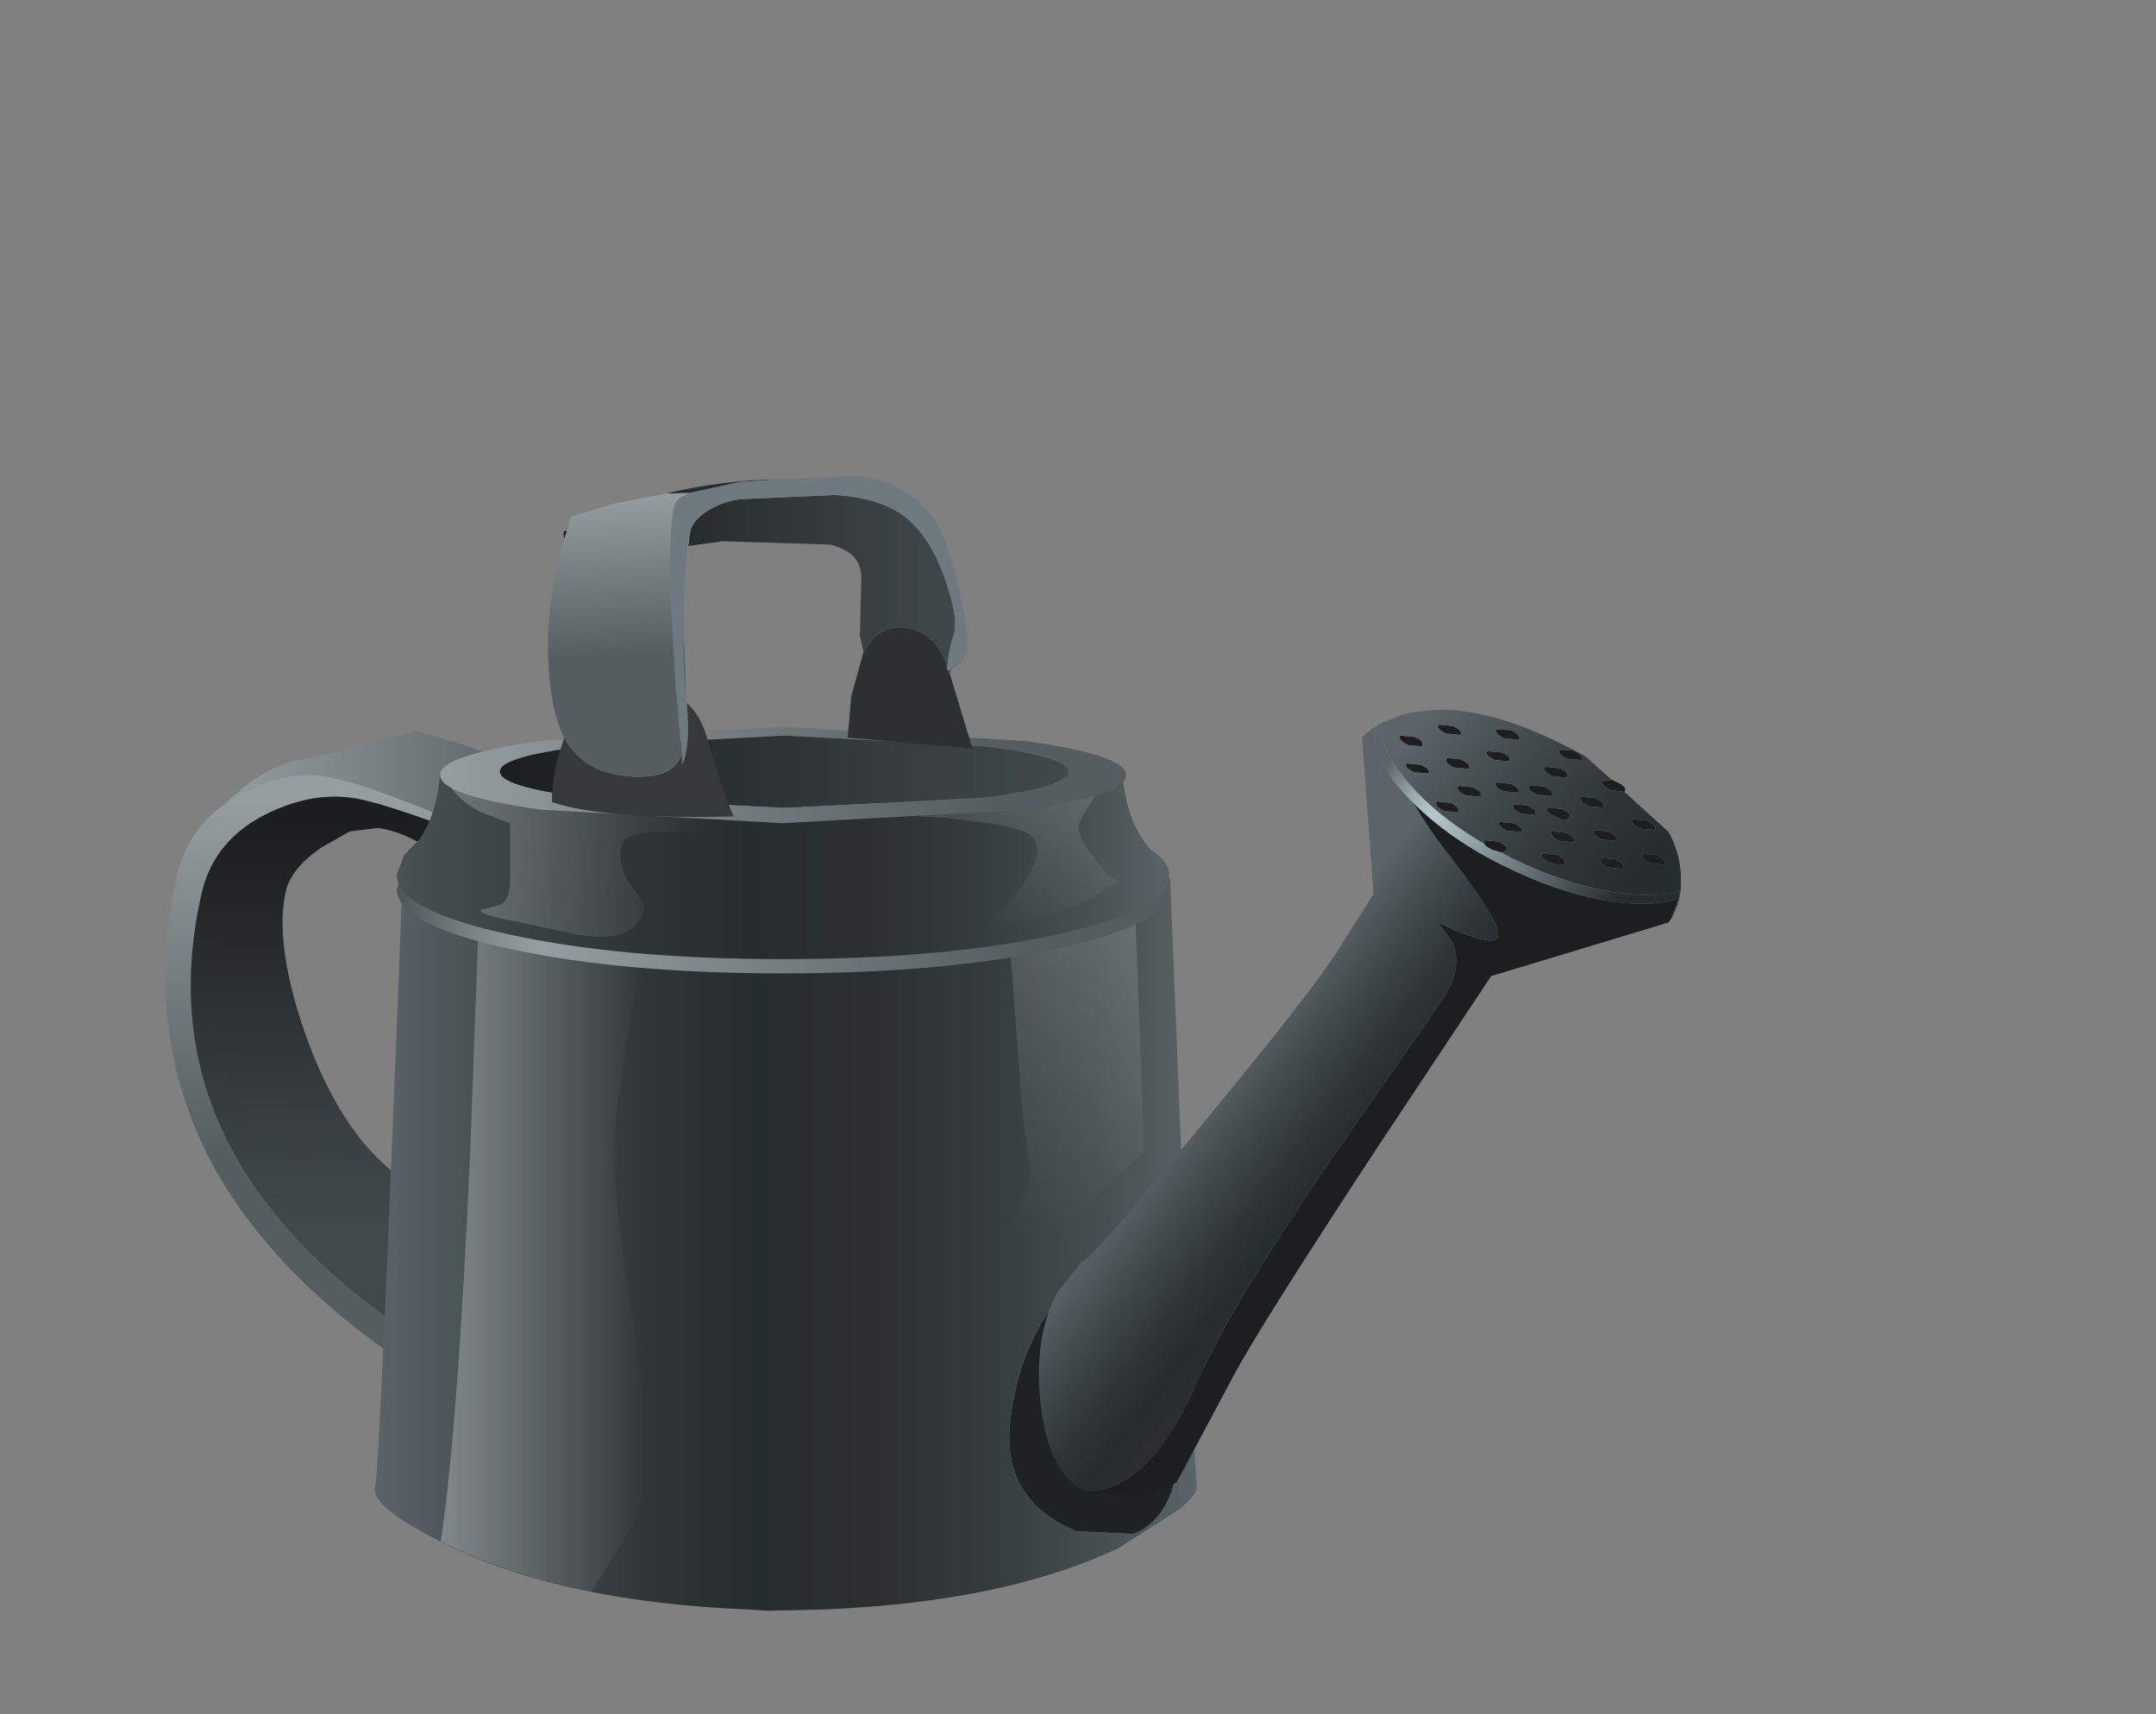 <?xml version="1.0" encoding="UTF-8" standalone="no"?>
<svg xmlns:xlink="http://www.w3.org/1999/xlink" height="83.5px" width="105.05px" xmlns="http://www.w3.org/2000/svg">
  <rect width="100%" height="100%" fill="#808080" stroke="none"/>
  <g transform="matrix(1.0, 0.0, 0.0, 1.0, 0.0, 0.0)">
    <use height="83.5" transform="matrix(0.703, 0.0, 0.0, 0.662, 8.05, 23.187)" width="105.05" xlink:href="#shape0"/>
  </g>
  <defs>
    <g id="shape0" transform="matrix(1.0, 0.0, 0.0, 1.0, 52.5, 41.8)">
      <path d="M-28.1 -13.95 L-28.6 -14.65 Q-38.3 -19.15 -41.2 -19.65 -43.95 -20.2 -47.0 -18.55 L-48.25 -17.75 -48.25 -17.8 -46.7 -19.2 Q-44.8 -20.65 -43.0 -20.95 -40.15 -21.5 -35.15 -23.05 L-32.35 -22.2 Q-29.25 -21.15 -27.8 -20.2 -25.45 -18.6 -19.65 -13.6 L-26.0 -12.25 -26.85 -13.4 -28.1 -13.95" fill="url(#gradient0)" fill-rule="evenodd" stroke="none"/>
      <path d="M-48.25 -17.75 L-47.0 -18.55 Q-43.95 -20.2 -41.2 -19.65 -38.3 -19.15 -28.6 -14.65 L-28.1 -13.95 Q-36.75 -17.65 -39.45 -18.1 -42.25 -18.55 -45.25 -17.05 -49.05 -15.15 -49.95 -11.2 -54.0 7.25 -37.05 20.2 -30.35 25.35 -27.4 24.8 -29.45 28.95 -38.8 21.3 -55.75 7.45 -51.7 -12.3 -50.95 -15.8 -48.25 -17.75 M-34.35 -14.5 L-31.05 -11.95 -27.4 -9.1 Q-29.4 -9.8 -32.8 -13.1 L-34.35 -14.5" fill="url(#gradient1)" fill-rule="evenodd" stroke="none"/>
      <path d="M-28.1 -13.95 L-26.85 -13.4 -26.0 -12.25 -23.4 -8.75 Q-24.3 -7.1 -27.4 -9.1 L-31.05 -11.95 -34.35 -14.5 Q-36.25 -15.7 -37.75 -15.9 L-39.7 -15.65 -41.7 -14.45 Q-43.8 -12.9 -44.15 -11.2 -44.9 -7.6 -43.05 -1.55 -41.2 4.35 -38.4 7.7 -36.1 10.45 -30.7 13.65 L-25.8 16.3 -25.3 18.65 Q-24.9 21.3 -25.4 22.85 -25.95 24.5 -27.4 24.8 -30.35 25.35 -37.05 20.2 -54.0 7.25 -49.95 -11.2 -49.05 -15.15 -45.25 -17.05 -42.25 -18.55 -39.45 -18.1 -36.75 -17.65 -28.1 -13.95" fill="url(#gradient2)" fill-rule="evenodd" stroke="none"/>
      <path d="M18.45 21.9 L19.7 22.55 19.3 24.8 18.7 27.6 17.35 32.6 Q16.6 35.2 14.6 36.05 L10.65 35.85 Q5.5 33.6 6.05 27.85 6.55 23.1 8.75 19.65 9.8 17.9 10.8 17.1 L14.2 19.75 18.45 21.9" fill="#1f2224" fill-rule="evenodd" stroke="none"/>
      <path d="M18.45 21.9 L14.2 19.75 10.8 17.1 Q9.8 17.9 8.75 19.65 6.55 23.1 6.05 27.85 5.5 33.6 10.65 35.85 L14.6 36.05 Q16.6 35.2 17.35 32.6 L18.7 27.6 19.0 32.55 Q19.15 33.0 17.85 34.2 L13.55 37.1 Q5.7 41.05 -6.75 41.6 L-10.7 41.7 -12.2 41.6 Q-24.65 41.05 -32.5 37.1 -38.45 34.05 -37.95 32.55 -37.65 31.65 -36.05 -12.2 L-9.45 -10.45 17.15 -12.2 18.45 21.9" fill="url(#gradient3)" fill-rule="evenodd" stroke="none"/>
      <path d="M-30.7 -11.25 L-29.8 -11.75 -19.5 -11.1 -19.3 -10.3 Q-19.1 -9.4 -20.1 -3.0 -21.25 4.55 -21.4 7.2 -21.6 10.1 -20.15 19.8 -18.8 29.35 -18.95 31.35 -19.25 34.55 -23.0 40.3 -28.95 39.0 -33.4 36.6 -32.2 28.1 -31.35 7.6 L-30.7 -11.25" fill="url(#gradient4)" fill-rule="evenodd" stroke="none"/>
      <path d="M13.4 -11.95 L14.65 -12.0 15.35 7.9 12.9 10.25 Q10.1 13.25 8.35 16.3 6.6 19.35 5.9 21.45 5.55 22.5 5.55 22.95 L5.55 18.45 Q5.75 13.65 6.6 12.1 7.5 10.55 7.45 9.15 L6.95 5.45 5.9 -9.25 13.4 -11.95" fill="url(#gradient5)" fill-rule="evenodd" stroke="none"/>
      <path d="M15.8 -13.25 Q17.1 -12.35 17.1 -11.4 17.1 -8.8 9.25 -7.0 1.4 -5.2 -9.7 -5.2 -20.8 -5.2 -28.6 -7.0 -36.45 -8.8 -36.45 -11.4 L-36.1 -12.4 -35.95 -12.85 -34.85 -14.05 Q-33.7 -15.85 -33.45 -18.75 L-33.35 -19.15 -33.05 -19.15 -25.1 -19.65 Q-21.25 -18.9 -16.45 -17.35 L-9.7 -17.55 -3.1 -17.35 5.5 -19.65 13.4 -19.15 13.75 -19.15 13.85 -18.75 Q14.15 -15.2 15.8 -13.25" fill="url(#gradient6)" fill-rule="evenodd" stroke="none"/>
      <path d="M15.8 -14.3 Q17.1 -13.4 17.1 -12.45 17.1 -9.85 9.25 -8.05 1.4 -6.25 -9.7 -6.25 -20.8 -6.25 -28.6 -8.05 -36.45 -9.85 -36.45 -12.45 L-36.1 -13.45 -35.95 -13.9 -34.85 -15.1 Q-33.7 -16.9 -33.45 -19.8 L-33.35 -20.2 -33.05 -20.2 -25.1 -20.7 Q-21.25 -19.95 -16.45 -18.4 L-9.7 -18.6 -3.1 -18.4 5.5 -20.7 13.4 -20.2 13.75 -20.2 13.85 -19.8 Q14.15 -16.25 15.8 -14.3" fill="url(#gradient7)" fill-rule="evenodd" stroke="none"/>
      <path d="M-3.1 -18.4 L5.5 -20.7 6.3 -20.65 -0.25 -16.75 1.5 -16.65 4.95 -16.2 Q0.85 -15.0 -1.55 -14.95 L-13.1 -15.5 Q-20.1 -16.0 -20.7 -14.95 -21.35 -13.8 -20.4 -11.95 L-19.3 -10.3 Q-19.25 -9.5 -19.85 -8.8 -21.0 -7.45 -24.1 -8.1 L-29.5 -9.3 Q-31.15 -9.75 -30.4 -9.95 -29.25 -10.2 -29.1 -10.35 -28.6 -10.75 -28.6 -12.3 L-28.6 -16.25 -30.7 -17.1 Q-32.85 -18.35 -33.25 -20.2 L-33.05 -20.2 -25.1 -20.7 Q-21.25 -19.95 -16.45 -18.4 L-9.7 -18.6 -3.1 -18.4" fill="url(#gradient8)" fill-rule="evenodd" stroke="none"/>
      <path d="M13.0 -20.2 L13.75 -20.2 13.85 -19.8 13.85 -19.55 12.35 -18.9 13.0 -20.2" fill="url(#gradient9)" fill-rule="evenodd" stroke="none"/>
      <path d="M12.35 -18.9 L11.35 -17.25 Q10.8 -16.35 10.8 -16.0 10.8 -14.9 12.85 -12.45 L13.55 -11.95 12.1 -11.0 Q10.85 -10.05 7.3 -9.1 L3.95 -8.35 5.35 -9.75 Q6.65 -11.05 7.4 -12.5 8.35 -14.3 7.65 -15.2 7.25 -15.75 4.95 -16.2 8.25 -17.2 12.35 -18.9" fill="url(#gradient10)" fill-rule="evenodd" stroke="none"/>
      <path d="M4.95 -16.2 L1.5 -16.65 -0.25 -16.75 6.3 -20.65 13.0 -20.2 12.35 -18.9 Q8.25 -17.2 4.95 -16.2" fill="url(#gradient11)" fill-rule="evenodd" stroke="none"/>
      <path d="M4.95 -16.2 L1.5 -16.65 -0.25 -16.75 6.3 -20.65 13.0 -20.2 12.35 -18.9 Q8.25 -17.2 4.95 -16.2" fill="url(#gradient12)" fill-rule="evenodd" stroke="none"/>
      <path d="M14.1 -19.8 Q14.1 -18.3 7.15 -17.25 L-9.7 -16.25 -26.5 -17.25 Q-33.45 -18.3 -33.45 -19.8 -33.45 -21.25 -26.5 -22.3 L-9.7 -23.35 7.15 -22.3 Q14.1 -21.25 14.1 -19.8 M10.1 -20.05 Q10.1 -21.15 4.35 -21.9 L-9.6 -22.7 -23.5 -21.9 Q-29.3 -21.15 -29.3 -20.05 -29.3 -18.95 -23.5 -18.15 L-9.6 -17.4 4.35 -18.15 Q10.1 -18.95 10.1 -20.05" fill="url(#gradient13)" fill-rule="evenodd" stroke="none"/>
      <path d="M10.1 -20.05 Q10.1 -18.95 4.35 -18.15 L-9.6 -17.4 -23.5 -18.15 Q-29.3 -18.95 -29.3 -20.05 -29.3 -21.15 -23.5 -21.9 L-9.6 -22.7 4.35 -21.9 Q10.1 -21.15 10.1 -20.05" fill="url(#gradient14)" fill-rule="evenodd" stroke="none"/>
      <path d="M1.85 -27.35 L1.8 -27.5 2.05 -27.6 1.85 -27.35 M1.7 -27.7 L1.6 -28.05 Q1.0 -29.85 -0.5 -30.45 -2.05 -31.05 -3.4 -29.9 L-4.1 -28.85 -4.35 -30.05 -4.25 -34.4 Q-4.3 -36.2 -6.4 -36.75 L-13.85 -37.0 -16.25 -36.65 -16.15 -37.5 -16.05 -37.95 Q-15.75 -38.75 -14.65 -39.4 -13.6 -40.0 -12.5 -40.1 L-6.05 -40.4 Q-2.65 -40.15 -1.0 -38.6 0.7 -37.0 1.65 -33.9 2.5 -31.2 2.15 -30.1 1.8 -29.0 1.7 -27.7 M-9.95 -41.55 L-12.7 -41.35 -16.15 -40.55 -17.8 -40.5 Q-13.95 -41.5 -9.95 -41.55 M-24.65 -37.8 L-24.85 -37.15 -24.9 -37.7 -24.65 -37.8" fill="url(#gradient15)" fill-rule="evenodd" stroke="none"/>
      <path d="M1.8 -27.5 L1.85 -27.35 3.45 -21.75 -5.2 -22.55 -4.95 -25.6 -4.1 -28.85 -3.4 -29.9 Q-2.05 -31.05 -0.5 -30.45 1.0 -29.85 1.6 -28.05 L1.7 -27.7 1.7 -27.5 1.8 -27.5" fill="#2d3033" fill-rule="evenodd" stroke="none"/>
      <path d="M2.05 -27.6 L1.8 -27.5 1.7 -27.5 1.7 -27.7 Q1.8 -29.0 2.15 -30.1 2.5 -31.2 1.65 -33.9 0.7 -37.0 -1.0 -38.6 -2.65 -40.15 -6.05 -40.4 L-12.5 -40.1 Q-13.6 -40.0 -14.65 -39.4 -15.75 -38.75 -16.05 -37.95 L-16.15 -37.5 -16.3 -36.65 -16.4 -34.95 -16.5 -33.6 -16.55 -32.75 -16.55 -31.25 Q-16.65 -27.75 -16.4 -25.5 L-16.35 -25.1 Q-16.05 -21.65 -16.7 -20.5 L-16.7 -21.2 -17.05 -25.65 -17.1 -25.95 -17.5 -33.45 -17.5 -36.35 Q-17.45 -38.75 -17.2 -39.65 -17.05 -40.2 -16.15 -40.55 L-12.7 -41.35 -9.95 -41.55 -6.1 -41.75 Q-3.65 -42.0 -1.8 -41.0 L-0.35 -40.0 -0.05 -39.7 0.85 -38.55 Q1.65 -37.25 2.4 -34.0 3.05 -31.1 3.1 -29.6 3.15 -28.15 2.05 -27.6" fill="#6f7980" fill-rule="evenodd" stroke="none"/>
      <path d="M-16.15 -37.5 L-16.25 -36.65 -16.4 -34.95 -16.3 -36.65 -16.15 -37.5 M-16.15 -40.55 Q-17.05 -40.2 -17.2 -39.65 -17.45 -38.75 -17.5 -36.35 L-17.5 -33.45 -17.1 -25.95 -17.05 -25.65 -16.7 -21.2 -16.9 -20.8 Q-17.6 -19.5 -20.2 -19.65 -23.25 -19.85 -24.55 -22.0 L-24.85 -22.55 Q-25.8 -24.5 -25.95 -28.3 -26.1 -31.75 -25.25 -35.65 L-24.85 -37.15 -24.65 -37.8 -24.4 -38.8 -21.3 -39.8 -17.8 -40.5 -16.15 -40.55 M-16.4 -25.5 Q-16.65 -27.75 -16.55 -31.25 L-16.55 -29.7 -16.5 -28.85 -16.4 -25.5" fill="url(#gradient16)" fill-rule="evenodd" stroke="none"/>
      <path d="M-16.7 -21.2 L-16.7 -20.5 Q-16.05 -21.65 -16.35 -25.1 -15.4 -24.2 -14.95 -22.55 -13.9 -18.6 -13.1 -16.75 -22.0 -16.5 -25.7 -17.8 -25.7 -19.3 -25.3 -21.0 L-24.85 -22.55 -24.55 -22.0 Q-23.25 -19.85 -20.2 -19.65 -17.6 -19.5 -16.9 -20.8 L-16.7 -21.2" fill="#35393c" fill-rule="evenodd" stroke="none"/>
      <path d="M36.75 -23.4 Q37.5 -23.0 37.25 -22.75 L36.3 -22.85 Q35.55 -23.2 35.75 -23.5 L36.75 -23.4 M40.3 -22.5 Q39.55 -22.9 39.8 -23.15 L40.8 -23.1 Q41.55 -22.65 41.3 -22.4 L40.3 -22.5 M47.75 -19.45 L48.15 -19.25 Q48.85 -18.9 48.65 -18.6 L48.65 -18.55 47.65 -18.7 Q46.9 -19.1 47.15 -19.35 L47.75 -19.45 M51.85 -9.15 L51.8 -9.1 51.7 -8.95 39.4 -5.0 31.55 7.55 Q23.35 20.8 21.55 24.4 L17.6 32.25 16.15 33.0 15.45 33.2 11.45 33.05 11.2 32.9 Q13.35 33.1 15.5 30.9 17.55 28.7 19.15 24.65 20.95 20.05 27.75 9.35 L35.95 -3.15 Q37.45 -5.45 36.75 -7.45 L35.7 -8.95 36.8 -8.4 Q38.15 -7.8 39.1 -7.65 40.3 -7.4 39.65 -8.95 39.0 -10.45 36.25 -14.2 35.05 -15.85 34.0 -17.75 36.55 -15.05 40.3 -13.1 43.8 -11.25 47.1 -10.6 50.35 -10.0 52.4 -10.7 L51.85 -9.15 M34.5 -20.55 Q35.25 -20.2 35.05 -19.9 L34.05 -20.0 Q33.3 -20.4 33.55 -20.65 L34.5 -20.55 M33.1 -22.7 L34.1 -22.6 Q34.85 -22.25 34.6 -21.9 L33.65 -22.0 Q32.9 -22.4 33.1 -22.7 M37.15 -19.0 L38.1 -18.9 Q38.85 -18.55 38.65 -18.2 L37.65 -18.3 Q36.85 -18.7 37.15 -19.0 M40.25 -18.6 Q39.55 -18.95 39.75 -19.25 L40.75 -19.15 Q41.5 -18.75 41.25 -18.5 L40.25 -18.6 M39.65 -20.9 Q38.9 -21.3 39.15 -21.55 L40.15 -21.45 Q40.85 -21.1 40.65 -20.8 L39.65 -20.9 M36.85 -20.35 Q36.1 -20.7 36.35 -21.05 L37.3 -20.95 Q38.05 -20.55 37.85 -20.25 L36.85 -20.35 M38.9 -14.75 L38.95 -15.0 39.9 -14.9 Q40.65 -14.55 40.45 -14.25 L40.1 -14.1 39.45 -14.3 Q39.0 -14.55 38.9 -14.75 M36.15 -17.15 Q35.4 -17.5 35.65 -17.85 L36.6 -17.75 Q37.35 -17.3 37.1 -17.05 L36.15 -17.15 M50.95 -13.9 Q51.65 -13.45 51.45 -13.2 L50.45 -13.3 Q49.7 -13.65 49.95 -14.0 L50.95 -13.9 M47.0 -13.7 L48.0 -13.6 Q48.75 -13.15 48.5 -12.9 L47.5 -13.0 Q46.8 -13.35 47.0 -13.7 M46.55 -15.75 L47.5 -15.65 Q48.2 -15.3 48.05 -14.95 L47.05 -15.05 Q46.3 -15.5 46.55 -15.75 M46.6 -18.1 Q47.35 -17.75 47.15 -17.4 L46.15 -17.5 Q45.4 -17.95 45.65 -18.2 L46.6 -18.1 M49.25 -16.55 L50.2 -16.45 Q50.95 -16.05 50.75 -15.75 L49.75 -15.85 Q49.0 -16.2 49.25 -16.55 M44.45 -13.25 L44.1 -13.15 43.5 -13.35 Q42.75 -13.7 42.95 -14.0 L43.95 -13.95 Q44.7 -13.5 44.45 -13.25 M40.95 -16.25 Q41.7 -15.9 41.5 -15.6 L40.5 -15.7 Q39.75 -16.1 40.0 -16.35 L40.95 -16.25 M41.0 -17.65 L41.95 -17.55 42.45 -17.2 42.5 -16.85 41.5 -16.95 Q40.75 -17.3 41.0 -17.65 M43.6 -15.65 L44.6 -15.55 Q45.35 -15.1 45.1 -14.85 L44.15 -14.95 Q43.45 -15.3 43.6 -15.65 M43.3 -17.4 L44.3 -17.3 Q45.05 -16.9 44.8 -16.65 44.6 -16.25 43.85 -16.75 43.1 -17.1 43.3 -17.4 M42.1 -19.05 L43.05 -18.95 Q43.8 -18.6 43.6 -18.25 L42.6 -18.35 Q41.8 -18.75 42.1 -19.05 M44.65 -21.0 Q43.9 -21.4 44.15 -21.65 L45.1 -21.6 Q45.85 -21.2 45.65 -20.9 L44.65 -21.0 M43.15 -20.4 L44.15 -20.3 Q44.85 -19.95 44.65 -19.6 L43.65 -19.7 Q42.9 -20.15 43.15 -20.4" fill="#1c1e1f" fill-rule="evenodd" stroke="none"/>
      <path d="M40.3 -22.5 L41.3 -22.4 Q41.55 -22.65 40.8 -23.1 L39.8 -23.15 Q39.55 -22.9 40.3 -22.5 M36.75 -23.4 L35.75 -23.5 Q35.55 -23.2 36.3 -22.85 L37.25 -22.75 Q37.5 -23.0 36.75 -23.4 M33.75 -24.35 L33.9 -24.4 34.15 -24.45 35.75 -24.6 36.2 -24.6 Q39.75 -24.5 44.35 -22.05 L45.0 -21.7 45.2 -21.6 45.55 -21.4 45.9 -21.2 47.75 -19.45 47.15 -19.35 Q46.9 -19.1 47.65 -18.7 L48.65 -18.55 51.7 -15.6 Q52.5 -14.05 52.55 -12.35 L52.55 -12.3 52.55 -12.05 52.55 -11.65 52.55 -11.45 52.55 -11.4 52.5 -11.25 Q50.4 -10.65 47.25 -11.3 44.0 -12.0 40.7 -13.75 L40.1 -14.1 40.45 -14.25 Q40.65 -14.55 39.9 -14.9 L38.95 -15.0 38.9 -14.75 Q36.05 -16.5 34.15 -18.65 31.7 -21.45 31.75 -23.6 L33.15 -24.2 33.75 -24.35 M36.85 -20.35 L37.85 -20.25 Q38.05 -20.55 37.3 -20.95 L36.35 -21.05 Q36.1 -20.7 36.85 -20.35 M39.65 -20.9 L40.65 -20.8 Q40.85 -21.1 40.15 -21.45 L39.15 -21.55 Q38.9 -21.3 39.65 -20.9 M40.25 -18.6 L41.25 -18.5 Q41.5 -18.75 40.75 -19.15 L39.75 -19.25 Q39.55 -18.95 40.25 -18.6 M37.15 -19.0 Q36.85 -18.7 37.65 -18.3 L38.65 -18.2 Q38.85 -18.55 38.1 -18.9 L37.15 -19.0 M33.1 -22.7 Q32.9 -22.4 33.65 -22.0 L34.6 -21.9 Q34.85 -22.25 34.1 -22.6 L33.1 -22.7 M34.5 -20.55 L33.55 -20.65 Q33.3 -20.4 34.05 -20.0 L35.05 -19.9 Q35.25 -20.2 34.5 -20.55 M36.15 -17.15 L37.1 -17.05 Q37.35 -17.3 36.6 -17.75 L35.65 -17.85 Q35.4 -17.5 36.15 -17.15 M50.95 -13.9 L49.95 -14.0 Q49.7 -13.65 50.45 -13.3 L51.45 -13.2 Q51.65 -13.45 50.95 -13.9 M43.15 -20.4 Q42.9 -20.15 43.65 -19.7 L44.65 -19.6 Q44.85 -19.95 44.15 -20.3 L43.15 -20.4 M44.65 -21.0 L45.65 -20.9 Q45.85 -21.2 45.1 -21.6 L44.15 -21.65 Q43.9 -21.4 44.65 -21.0 M42.1 -19.05 Q41.8 -18.75 42.6 -18.35 L43.6 -18.25 Q43.8 -18.6 43.05 -18.95 L42.1 -19.05 M43.3 -17.4 Q43.1 -17.1 43.85 -16.75 44.6 -16.25 44.8 -16.65 45.05 -16.9 44.3 -17.3 L43.3 -17.4 M43.6 -15.65 Q43.45 -15.3 44.15 -14.95 L45.1 -14.85 Q45.35 -15.1 44.6 -15.55 L43.6 -15.65 M41.0 -17.65 Q40.75 -17.3 41.5 -16.95 L42.5 -16.85 42.45 -17.2 41.95 -17.55 41.0 -17.65 M40.95 -16.25 L40.0 -16.35 Q39.75 -16.1 40.5 -15.7 L41.5 -15.6 Q41.7 -15.9 40.95 -16.25 M44.45 -13.25 Q44.7 -13.5 43.95 -13.95 L42.95 -14.0 Q42.75 -13.7 43.5 -13.35 L44.1 -13.15 44.45 -13.25 M49.25 -16.55 Q49.0 -16.2 49.75 -15.85 L50.75 -15.75 Q50.95 -16.05 50.2 -16.45 L49.25 -16.55 M46.6 -18.1 L45.65 -18.2 Q45.4 -17.95 46.15 -17.5 L47.15 -17.4 Q47.35 -17.75 46.6 -18.1 M46.55 -15.75 Q46.3 -15.5 47.05 -15.05 L48.05 -14.95 Q48.2 -15.3 47.5 -15.65 L46.55 -15.75 M47.0 -13.7 Q46.8 -13.35 47.5 -13.0 L48.5 -12.9 Q48.75 -13.15 48.0 -13.6 L47.0 -13.7" fill="url(#gradient17)" fill-rule="evenodd" stroke="none"/>
      <path d="M52.55 -11.4 Q52.45 -10.2 51.85 -9.15 L52.4 -10.7 52.5 -11.25 52.55 -11.4 M11.45 33.05 Q8.65 31.7 8.15 26.25 7.7 21.45 9.35 18.25 L11.05 16.0 Q11.6 16.0 19.3 6.0 26.95 -3.85 28.6 -6.6 L31.25 -11.05 30.45 -22.6 31.2 -23.25 31.4 -23.35 Q30.95 -20.95 34.0 -17.75 35.05 -15.85 36.25 -14.2 39.0 -10.45 39.65 -8.95 40.3 -7.4 39.1 -7.65 38.15 -7.8 36.8 -8.4 L35.7 -8.95 36.75 -7.45 Q37.45 -5.45 35.95 -3.15 L27.75 9.35 Q20.95 20.05 19.15 24.65 17.55 28.7 15.5 30.9 13.35 33.1 11.2 32.9 L11.45 33.05 M33.15 -24.2 L33.65 -24.35 33.75 -24.35 33.15 -24.2" fill="url(#gradient18)" fill-rule="evenodd" stroke="none"/>
      <path d="M31.4 -23.35 L31.4 -23.4 31.45 -23.4 Q32.3 -20.9 34.0 -17.75 30.95 -20.95 31.4 -23.35" fill="url(#gradient19)" fill-rule="evenodd" stroke="none"/>
      <path d="M31.45 -23.4 L31.75 -23.6 Q31.7 -21.45 34.15 -18.65 36.05 -16.5 38.9 -14.75 39.0 -14.55 39.45 -14.3 L40.1 -14.1 40.7 -13.75 Q44.0 -12.0 47.25 -11.3 50.4 -10.65 52.5 -11.25 L52.4 -10.7 Q50.35 -10.0 47.1 -10.6 43.8 -11.25 40.3 -13.1 36.55 -15.05 34.0 -17.75 32.3 -20.9 31.45 -23.4" fill="url(#gradient20)" fill-rule="evenodd" stroke="none"/>
    </g>
    <linearGradient gradientTransform="matrix(0.018, 0.0, 0.0, -0.018, -34.1, -17.15)" gradientUnits="userSpaceOnUse" id="gradient0" spreadMethod="pad" x1="-819.2" x2="819.2">
      <stop offset="0.0" stop-color="#979ea1"/>
      <stop offset="0.812" stop-color="#565d61"/>
    </linearGradient>
    <linearGradient gradientTransform="matrix(-3.0E-4, 0.02, 0.02, 3.0E-4, -38.7, -1.7)" gradientUnits="userSpaceOnUse" id="gradient1" spreadMethod="pad" x1="-819.2" x2="819.2">
      <stop offset="0.0" stop-color="#979ea1"/>
      <stop offset="0.812" stop-color="#565d61"/>
    </linearGradient>
    <linearGradient gradientTransform="matrix(-3.0E-4, 0.018, 0.018, 3.0E-4, -36.95, -1.3)" gradientUnits="userSpaceOnUse" id="gradient2" spreadMethod="pad" x1="-819.2" x2="819.2">
      <stop offset="0.0" stop-color="#1b1e1f"/>
      <stop offset="1.0" stop-color="#42494d"/>
    </linearGradient>
    <linearGradient gradientTransform="matrix(0.035, 0.0, 0.0, -0.035, -9.45, 14.75)" gradientUnits="userSpaceOnUse" id="gradient3" spreadMethod="pad" x1="-819.2" x2="819.2">
      <stop offset="0.0" stop-color="#5b6469"/>
      <stop offset="0.161" stop-color="#444c4f"/>
      <stop offset="0.345" stop-color="#2f3437"/>
      <stop offset="0.459" stop-color="#272c2e"/>
      <stop offset="0.604" stop-color="#2b2f32"/>
      <stop offset="0.741" stop-color="#353b3d"/>
      <stop offset="0.878" stop-color="#454e50"/>
      <stop offset="1.0" stop-color="#5a6569"/>
    </linearGradient>
    <linearGradient gradientTransform="matrix(0.01, 0.0, 0.0, -0.01, -27.4, 14.25)" gradientUnits="userSpaceOnUse" id="gradient4" spreadMethod="pad" x1="-819.2" x2="819.2">
      <stop offset="0.0" stop-color="#ffffff" stop-opacity="0.329"/>
      <stop offset="1.0" stop-color="#ffffff" stop-opacity="0.0"/>
    </linearGradient>
    <linearGradient gradientTransform="matrix(9.0E-4, 0.018, 0.018, -9.0E-4, 9.8, -0.8)" gradientUnits="userSpaceOnUse" id="gradient5" spreadMethod="pad" x1="-819.2" x2="819.2">
      <stop offset="0.0" stop-color="#ffffff" stop-opacity="0.2"/>
      <stop offset="1.0" stop-color="#ffffff" stop-opacity="0.0"/>
    </linearGradient>
    <linearGradient gradientTransform="matrix(0.033, 0.0, 0.0, -0.033, -9.7, -12.45)" gradientUnits="userSpaceOnUse" id="gradient6" spreadMethod="pad" x1="-819.2" x2="819.2">
      <stop offset="0.0" stop-color="#495254"/>
      <stop offset="0.012" stop-color="#4f585a"/>
      <stop offset="0.09" stop-color="#767e80"/>
      <stop offset="0.153" stop-color="#8e9598"/>
      <stop offset="0.188" stop-color="#979ea1"/>
      <stop offset="0.812" stop-color="#565d61"/>
    </linearGradient>
    <linearGradient gradientTransform="matrix(0.033, 0.0, 0.0, -0.033, -9.7, -13.5)" gradientUnits="userSpaceOnUse" id="gradient7" spreadMethod="pad" x1="-819.2" x2="819.2">
      <stop offset="0.0" stop-color="#495254"/>
      <stop offset="0.043" stop-color="#454d4f"/>
      <stop offset="0.302" stop-color="#2f3537"/>
      <stop offset="0.459" stop-color="#272c2e"/>
      <stop offset="0.604" stop-color="#2b2f32"/>
      <stop offset="0.741" stop-color="#353b3d"/>
      <stop offset="0.878" stop-color="#454e50"/>
      <stop offset="1.0" stop-color="#5a6569"/>
    </linearGradient>
    <linearGradient gradientTransform="matrix(0.015, 0.001, 0.001, -0.015, -27.3, -15.7)" gradientUnits="userSpaceOnUse" id="gradient8" spreadMethod="pad" x1="-819.2" x2="819.2">
      <stop offset="0.0" stop-color="#ffffff" stop-opacity="0.329"/>
      <stop offset="1.0" stop-color="#ffffff" stop-opacity="0.0"/>
    </linearGradient>
    <linearGradient gradientTransform="matrix(0.015, 0.001, 0.001, -0.015, -26.8, -22.45)" gradientUnits="userSpaceOnUse" id="gradient9" spreadMethod="pad" x1="-819.2" x2="819.2">
      <stop offset="0.0" stop-color="#ffffff" stop-opacity="0.329"/>
      <stop offset="1.0" stop-color="#ffffff" stop-opacity="0.0"/>
    </linearGradient>
    <linearGradient gradientTransform="matrix(-2.0E-4, 0.009, 0.009, 2.0E-4, 8.85, -15.55)" gradientUnits="userSpaceOnUse" id="gradient10" spreadMethod="pad" x1="-819.2" x2="819.2">
      <stop offset="0.0" stop-color="#ffffff" stop-opacity="0.2"/>
      <stop offset="1.0" stop-color="#ffffff" stop-opacity="0.0"/>
    </linearGradient>
    <linearGradient gradientTransform="matrix(0.015, 0.001, 0.001, -0.015, -26.9, -20.85)" gradientUnits="userSpaceOnUse" id="gradient11" spreadMethod="pad" x1="-819.2" x2="819.2">
      <stop offset="0.0" stop-color="#ffffff" stop-opacity="0.329"/>
      <stop offset="1.0" stop-color="#ffffff" stop-opacity="0.0"/>
    </linearGradient>
    <linearGradient gradientTransform="matrix(-2.0E-4, 0.009, 0.009, 2.0E-4, 6.35, -15.6)" gradientUnits="userSpaceOnUse" id="gradient12" spreadMethod="pad" x1="-819.2" x2="819.2">
      <stop offset="0.0" stop-color="#ffffff" stop-opacity="0.2"/>
      <stop offset="1.0" stop-color="#ffffff" stop-opacity="0.0"/>
    </linearGradient>
    <linearGradient gradientTransform="matrix(0.029, 0.0, 0.0, -0.029, -9.7, -19.8)" gradientUnits="userSpaceOnUse" id="gradient13" spreadMethod="pad" x1="-819.2" x2="819.2">
      <stop offset="0.0" stop-color="#979ea1"/>
      <stop offset="0.812" stop-color="#565d61"/>
    </linearGradient>
    <linearGradient gradientTransform="matrix(0.024, 0.0, 0.0, -0.024, -9.6, -20.05)" gradientUnits="userSpaceOnUse" id="gradient14" spreadMethod="pad" x1="-819.2" x2="819.2">
      <stop offset="0.0" stop-color="#1b1e1f"/>
      <stop offset="1.0" stop-color="#42494d"/>
    </linearGradient>
    <linearGradient gradientTransform="matrix(0.017, 0.0, 0.0, -0.017, -11.1, -33.85)" gradientUnits="userSpaceOnUse" id="gradient15" spreadMethod="pad" x1="-819.2" x2="819.2">
      <stop offset="0.0" stop-color="#1b1e1f"/>
      <stop offset="1.0" stop-color="#42494d"/>
    </linearGradient>
    <linearGradient gradientTransform="matrix(5.0E-4, 0.009, 0.009, -5.0E-4, -20.75, -33.15)" gradientUnits="userSpaceOnUse" id="gradient16" spreadMethod="pad" x1="-819.2" x2="819.2">
      <stop offset="0.0" stop-color="#979ea1"/>
      <stop offset="0.812" stop-color="#565d61"/>
    </linearGradient>
    <linearGradient gradientTransform="matrix(0.009, 0.007, 0.007, -0.009, 42.1, -18.2)" gradientUnits="userSpaceOnUse" id="gradient17" spreadMethod="pad" x1="-819.2" x2="819.2">
      <stop offset="0.0" stop-color="#5b6469"/>
      <stop offset="0.345" stop-color="#444c4f"/>
      <stop offset="0.749" stop-color="#2f3437"/>
      <stop offset="1.0" stop-color="#272c2e"/>
    </linearGradient>
    <linearGradient gradientTransform="matrix(0.011, 0.008, 0.008, -0.011, 30.6, 7.3)" gradientUnits="userSpaceOnUse" id="gradient18" spreadMethod="pad" x1="-819.2" x2="819.2">
      <stop offset="0.0" stop-color="#5b6469"/>
      <stop offset="0.161" stop-color="#444c4f"/>
      <stop offset="0.345" stop-color="#2f3437"/>
      <stop offset="0.459" stop-color="#272c2e"/>
      <stop offset="0.604" stop-color="#2b2f32"/>
      <stop offset="0.741" stop-color="#353b3d"/>
      <stop offset="0.878" stop-color="#454e50"/>
      <stop offset="1.0" stop-color="#5a6569"/>
    </linearGradient>
    <linearGradient gradientTransform="matrix(0.009, 0.007, 0.007, -0.009, 39.8, -15.1)" gradientUnits="userSpaceOnUse" id="gradient19" spreadMethod="pad" x1="-819.2" x2="819.2">
      <stop offset="0.0" stop-color="#5b6469"/>
      <stop offset="0.059" stop-color="#748186"/>
      <stop offset="0.145" stop-color="#97a7ad"/>
      <stop offset="0.216" stop-color="#acbec6"/>
      <stop offset="0.259" stop-color="#b4c7cf"/>
      <stop offset="1.0" stop-color="#272c2e"/>
    </linearGradient>
    <linearGradient gradientTransform="matrix(0.009, 0.007, 0.007, -0.009, 40.7, -16.3)" gradientUnits="userSpaceOnUse" id="gradient20" spreadMethod="pad" x1="-819.2" x2="819.2">
      <stop offset="0.0" stop-color="#5b6469"/>
      <stop offset="0.059" stop-color="#748186"/>
      <stop offset="0.145" stop-color="#97a7ad"/>
      <stop offset="0.216" stop-color="#acbec6"/>
      <stop offset="0.259" stop-color="#b4c7cf"/>
      <stop offset="1.0" stop-color="#272c2e"/>
    </linearGradient>
  </defs>
</svg>
